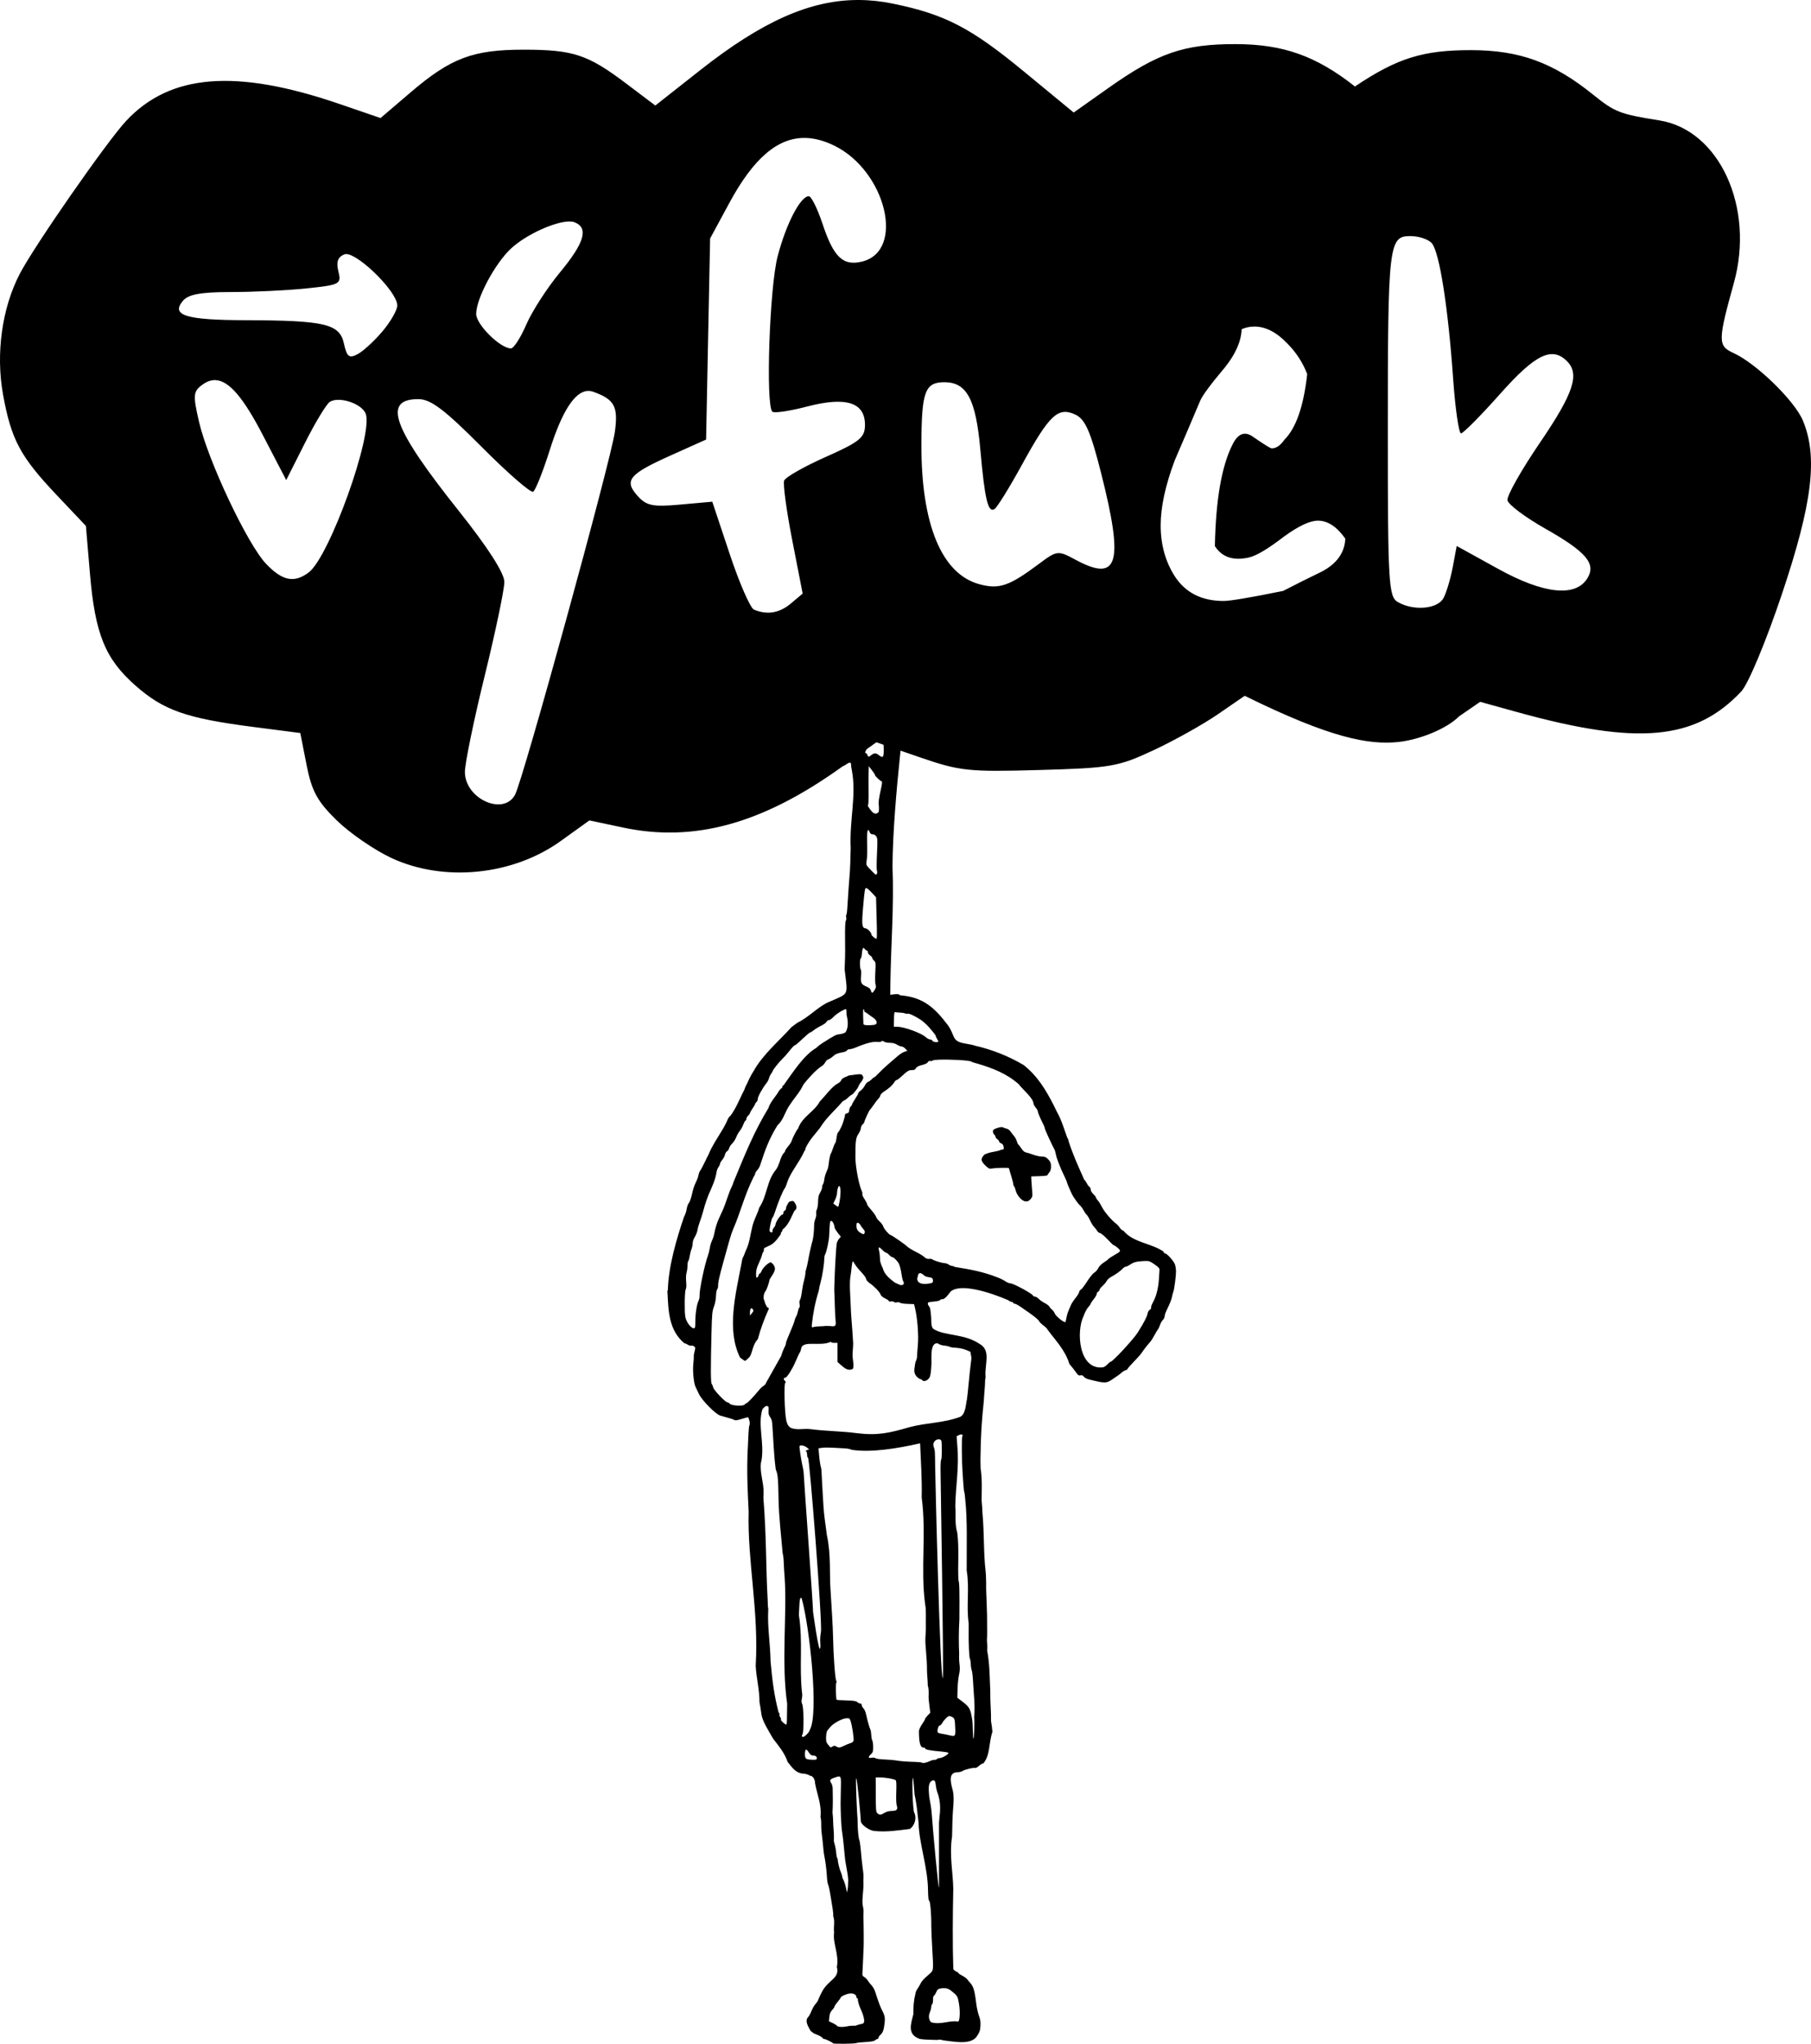 <?xml version="1.0" encoding="UTF-8" standalone="no"?>
<!-- Created with Inkscape (http://www.inkscape.org/) -->

<svg
   xmlns:dc="http://purl.org/dc/elements/1.1/"
   xmlns:cc="http://creativecommons.org/ns#"
   xmlns:rdf="http://www.w3.org/1999/02/22-rdf-syntax-ns#"
   xmlns:svg="http://www.w3.org/2000/svg"
   xmlns="http://www.w3.org/2000/svg"
   xmlns:sodipodi="http://sodipodi.sourceforge.net/DTD/sodipodi-0.dtd"
   xmlns:inkscape="http://www.inkscape.org/namespaces/inkscape"
   width="90.703mm"
   height="102.338mm"
   viewBox="0 0 321.39 362.616"
   id="svg2"
   version="1.1"
   inkscape:version="0.91 r13725"
   sodipodi:docname="vyfuck.svg"
   inkscape:export-filename="/home/husky/Documents/Sonicka_Dokumenty/Vyfuk/Ilu/vyfuck.png"
   inkscape:export-xdpi="90"
   inkscape:export-ydpi="90">
  <defs
     id="defs4" />
  <sodipodi:namedview
     id="base"
     pagecolor="#ffffff"
     bordercolor="#666666"
     borderopacity="1.0"
     inkscape:pageopacity="0.0"
     inkscape:pageshadow="2"
     inkscape:zoom="1.979899"
     inkscape:cx="245.31853"
     inkscape:cy="155.29114"
     inkscape:document-units="pc"
     inkscape:current-layer="g4146"
     showgrid="false"
     inkscape:window-width="1920"
     inkscape:window-height="1145"
     inkscape:window-x="0"
     inkscape:window-y="0"
     inkscape:window-maximized="1"
     fit-margin-top="0"
     fit-margin-left="0"
     fit-margin-right="0"
     fit-margin-bottom="0" />
  <g
     inkscape:label="Layer 1"
     inkscape:groupmode="layer"
     id="layer1"
     transform="translate(-33.352,-116.189)">
    <g
       id="g4140">
      <g
         id="g4146">
        <path
           style="fill:#000000"
           d="M 152.471 0 C 143.812 -0.055 135.22 3.814 124.27 12.441 L 116.295 18.723 L 111.15 14.84 C 104.292 9.663 101.727 8.816 92.906 8.816 C 83.912 8.816 80 10.294 72.857 16.396 L 67.533 20.945 L 60.268 18.455 C 41.872 12.147 30.176 13.08 22.361 21.477 C 18.933 25.161 6.103 43.606 3.516 48.57 C 0.349 54.645 -0.776 62.752 0.539 70.006 C 1.986 77.984 3.592 80.998 10.016 87.787 L 15.246 93.316 L 15.961 101.76 C 16.869 112.5 18.663 116.905 24.061 121.656 C 29.022 126.024 33.064 127.444 44.873 128.969 L 53.291 130.055 L 54.408 135.738 C 55.318 140.361 56.318 142.196 59.766 145.562 C 62.097 147.839 66.479 150.847 69.504 152.248 C 78.805 156.556 91.004 155.327 99.498 149.225 L 104.596 145.562 L 110.576 146.83 C 123.119 149.492 135.175 146.195 149.064 136.307 C 149.161 136.254 149.201 136.219 149.244 136.182 L 149.547 135.965 C 149.667 135.93 149.928 135.792 150.205 135.604 C 150.836 135.175 151.052 135.207 151.037 135.727 C 151.032 135.916 151.097 136.352 151.182 136.695 C 152.01 141.201 150.731 145.409 150.967 150.523 C 150.925 152.371 150.864 154.164 150.832 154.508 C 150.74 155.489 150.398 160.36 150.361 161.227 C 150.343 161.656 150.273 162.131 150.205 162.281 C 150.137 162.432 150.124 162.666 150.176 162.801 C 150.228 162.936 150.194 163.187 150.102 163.359 C 149.995 163.558 149.947 164.716 149.971 166.514 C 149.99 168.075 149.99 169.562 149.969 169.82 C 149.948 170.078 149.914 171.062 149.893 172.008 C 150.469 176.839 150.754 176.159 147.027 177.807 C 145.258 178.561 143.521 180.494 141.514 181.459 L 140.457 182.24 C 138.336 184.635 135.412 187.016 133.693 190.109 C 133.313 190.693 132.931 191.446 132.613 192.188 C 132.355 192.644 132.145 193.117 132.145 193.236 C 131.379 194.685 130.646 196.661 129.586 198.023 C 129.467 198.023 129.215 198.404 129.027 198.867 C 128.839 199.331 128.374 200.192 127.994 200.781 C 127.201 202.111 126.334 203.358 125.717 204.898 C 125.638 205.027 125.322 205.66 125.014 206.305 C 124.706 206.949 124.364 207.582 124.256 207.711 C 124.148 207.84 124.015 208.191 123.961 208.492 C 123.907 208.793 123.694 209.371 123.488 209.777 C 123.282 210.183 123.031 210.886 122.93 211.34 C 122.642 212.629 122.437 213.237 122.197 213.512 C 122.075 213.651 121.922 214.118 121.854 214.549 C 121.785 214.979 121.572 215.597 121.379 215.924 C 120.088 219.763 118.632 224.59 118.52 228.902 C 118.437 228.953 118.41 229.154 118.459 229.348 C 118.612 232.635 118.709 236.075 121.467 238.336 C 121.589 238.336 121.861 238.45 122.072 238.588 C 122.283 238.726 122.555 238.8 122.676 238.754 C 122.797 238.707 123.02 238.76 123.172 238.871 C 123.415 239.049 123.426 239.156 123.266 239.76 C 123.166 240.137 123.101 240.551 123.121 240.68 C 123.141 240.809 123.103 241.406 123.039 242.008 C 122.904 243.272 123.116 245.408 123.441 246.078 C 123.565 246.331 123.83 246.891 124.031 247.32 C 124.571 248.473 127.022 250.949 127.842 251.17 C 129.52 251.622 130.208 251.836 130.375 251.963 C 130.487 252.048 130.935 251.978 131.533 251.781 C 132.07 251.605 132.634 251.461 132.787 251.461 C 133.006 252.023 133.176 252.497 132.93 253.098 C 132.784 254.368 132.775 256.026 132.676 257.555 C 132.527 261.284 132.657 263.949 132.861 268.258 C 132.623 276.946 134.691 285.935 134.111 295.523 C 134.199 297.599 134.793 299.771 134.783 302.008 C 134.875 302.438 135.033 303.422 135.135 304.195 C 135.288 305.339 136.351 307.005 137.168 308.436 C 138.173 309.783 139.195 310.904 139.789 312.627 C 140.454 313.383 141.018 314.47 142.373 314.674 C 142.791 314.705 143.264 314.734 143.746 315.055 C 144.231 315.055 144.645 315.673 144.645 316.395 C 144.995 318.371 145.836 320.113 145.611 322.395 C 145.69 322.607 145.747 323.17 145.738 323.645 C 145.729 324.119 145.756 324.754 145.797 325.055 C 145.901 325.818 146.068 327.357 146.127 328.102 C 146.154 328.445 146.213 328.902 146.258 329.117 C 146.48 330.183 146.69 331.818 146.742 332.883 C 146.774 333.536 146.872 334.204 146.959 334.367 C 147.103 334.637 147.282 335.596 147.77 338.693 C 147.862 339.277 147.898 339.817 147.852 339.893 C 148.223 341.019 147.9 341.661 148.02 342.889 C 147.759 344.813 148.947 346.805 148.514 348.98 C 149.065 351.054 147.018 351.187 145.846 353.438 C 145.543 354.026 145.256 354.648 145.207 354.82 C 145.158 354.992 144.942 355.323 144.727 355.555 C 144.511 355.787 144.192 356.339 144.018 356.781 C 143.843 357.223 143.598 357.688 143.471 357.814 C 143.054 358.231 143.038 358.742 143.42 359.527 C 144.031 360.782 143.918 360.271 144.369 360.746 C 144.939 360.991 145.486 361.149 145.953 361.541 C 146.002 361.669 146.146 361.773 146.275 361.773 C 146.524 361.773 147.729 362.36 147.836 362.533 C 147.919 362.668 151.747 362.628 151.971 362.49 C 152.066 362.432 152.79 362.35 153.582 362.309 C 154.541 362.259 155.108 362.157 155.277 362.004 C 155.417 361.878 155.612 361.773 155.713 361.773 C 155.814 361.773 155.896 361.68 155.896 361.564 C 155.896 361.449 156.045 361.22 156.227 361.057 C 156.672 360.655 156.849 360.167 156.984 358.961 C 157.099 357.938 157.02 357.588 156.416 356.426 C 156.194 355.997 155.778 354.851 155.332 353.436 C 155.2 353.017 154.913 352.495 154.695 352.277 C 154.478 352.06 154.174 351.674 154.02 351.42 C 153.865 351.166 153.572 350.874 153.371 350.771 C 153.149 350.658 153.02 350.463 153.041 350.279 C 153.06 350.112 153.112 349.062 153.156 347.945 C 153.2 346.828 153.248 345.738 153.262 345.523 C 153.3 344.934 153.278 341.464 153.23 340.367 C 153.217 340.066 153.224 339.574 153.246 339.273 C 153.268 338.973 153.2 338.421 153.096 338.047 C 152.945 336.885 153.253 335.54 153.232 334.273 C 153.213 333.973 153.21 333.604 153.223 333.453 C 153.271 332.884 153.242 332.444 153.088 331.383 C 153.001 330.781 152.857 329.412 152.768 328.342 C 152.678 327.263 152.529 326.348 152.434 326.289 C 152.244 325.217 152.196 323.999 152.188 322.816 C 152.085 321.934 151.811 315.494 151.943 315.494 C 152.132 315.494 152.77 322.604 152.77 323.129 C 152.77 323.698 154.189 324.747 155.105 324.855 C 157.343 325.096 159.391 324.751 161.465 324.502 C 162.362 323.893 162.722 322.518 162.23 321.576 C 161.989 321.114 161.787 315.436 162.021 315.436 C 162.089 315.436 162.301 318.19 162.301 318.395 C 162.682 320.058 162.792 321.56 163.01 323.346 C 163.1 327.127 164.647 331.206 164.693 335.406 C 164.713 336.641 164.781 337.242 164.898 337.242 C 165.082 337.242 165.293 339.72 165.271 341.617 C 165.265 342.176 165.336 343.934 165.43 345.523 C 165.678 349.741 165.699 349.56 164.918 350.252 C 163.755 351.282 163.613 351.438 163.307 352.041 C 163.141 352.366 162.881 352.801 162.73 353.006 C 162.58 353.211 162.456 353.562 162.453 353.787 C 162.127 355.043 162.097 356.016 162.088 357.385 C 161.664 359.095 160.923 360.983 163.262 361.77 C 164.258 361.913 165.262 361.904 166.332 361.939 C 166.656 361.847 167.008 361.871 167.428 362.016 C 169.041 362.165 172.097 362.902 173.273 361.412 C 173.835 360.586 173.941 360.305 173.994 359.477 C 174.04 358.76 173.972 358.291 173.738 357.68 C 173.564 357.225 173.347 356.254 173.256 355.523 C 172.943 353.009 172.751 352.4 172.033 351.648 C 171.927 351.537 171.75 351.319 171.641 351.164 C 171.531 351.009 171.143 350.729 170.777 350.543 C 170.412 350.357 170.113 350.153 170.113 350.09 C 170.113 350.027 169.902 349.882 169.645 349.768 C 169.333 349.63 169.177 349.446 169.176 349.221 C 169.035 344.858 169.073 339.883 169.172 335.133 C 169.138 332.38 168.442 329.025 168.959 325.865 C 168.982 324.087 169.048 322.105 169.105 321.461 C 169.3 319.27 169.276 318.272 169.012 317.398 C 168.869 316.926 168.739 316.202 168.723 315.789 C 168.687 314.886 169.093 314.444 169.963 314.436 C 170.266 314.433 170.653 314.333 170.822 314.215 C 171.181 313.964 172.793 313.578 173.08 313.674 C 173.188 313.71 173.487 313.542 173.744 313.303 C 174.001 313.063 174.346 312.867 174.512 312.867 C 175.733 311.453 175.457 309.249 176.117 307.271 C 176.083 306.697 175.973 305.866 175.875 305.424 C 175.906 303.679 175.703 301.914 175.742 300.033 C 175.627 297.744 175.654 295.258 175.188 292.867 C 175.254 292.082 175.139 291.166 175.148 291.016 C 175.192 290.288 175.197 289.188 175.166 286.445 C 175.161 286.016 175.12 284.82 175.074 283.789 C 175.028 282.758 174.997 281.773 175.004 281.602 C 175.029 280.954 174.974 279.24 174.914 278.789 C 174.53 275.613 174.68 271.851 174.346 268.375 C 174.361 268.225 174.297 267.223 174.201 266.148 C 174.22 264.362 174.321 262.407 174.023 260.51 C 173.992 259.652 174 258.789 174 258.789 C 174.052 254.526 174.211 252.26 174.592 248.572 C 174.639 247.468 174.81 246.12 174.826 244.867 C 174.902 244.529 174.932 244.201 174.893 244.137 C 174.757 241.926 175.904 239.563 173.807 238.42 C 171.161 236.616 167.539 237.008 165.713 235.824 C 165.072 235.408 165.371 234.084 165.199 233.26 C 165.156 232.463 165.049 231.961 164.889 231.783 C 164.566 231.426 164.581 231.068 164.92 231.023 C 165.07 231.004 165.562 230.947 166.014 230.896 C 166.465 230.846 166.834 230.742 166.834 230.664 C 166.834 230.586 166.999 230.523 167.199 230.523 C 167.563 230.523 167.983 230.139 168.715 229.137 C 170.505 227.636 175.698 229.294 178.908 230.68 C 179.127 230.852 179.416 230.992 179.553 230.992 C 179.69 230.992 179.803 231.063 179.803 231.148 C 179.803 231.234 179.917 231.305 180.059 231.305 C 180.2 231.305 180.675 231.554 181.113 231.859 C 181.552 232.164 182.158 232.584 182.459 232.791 C 183.566 233.555 184.34 234.201 184.418 234.43 C 184.462 234.559 184.813 234.9 185.197 235.189 C 185.582 235.479 185.896 235.8 185.896 235.902 C 187.333 237.85 189.01 239.496 189.781 242.008 C 190.179 242.46 190.703 243.121 190.945 243.475 C 191.305 244 191.452 244.102 191.748 244.027 C 192.005 243.963 192.176 244.029 192.334 244.254 C 192.456 244.429 192.869 244.649 193.25 244.744 C 196.046 245.443 196.325 245.447 197.303 244.797 C 198.414 244.057 198.639 243.895 199.021 243.559 C 199.236 243.369 199.57 243.168 199.764 243.109 C 199.957 243.051 200.115 242.941 200.115 242.865 C 200.115 242.789 200.618 242.213 201.232 241.586 C 201.847 240.959 202.462 240.263 202.6 240.041 C 202.88 239.588 203.626 238.627 204.1 238.111 C 204.271 237.924 204.614 237.39 204.863 236.922 C 205.112 236.454 205.402 235.965 205.508 235.836 C 205.613 235.707 205.783 235.347 205.883 235.035 C 205.983 234.723 206.202 234.342 206.371 234.189 C 206.54 234.037 206.678 233.754 206.678 233.561 C 206.678 233.367 206.843 232.867 207.045 232.451 C 207.656 231.192 207.88 230.627 207.994 230.055 C 208.054 229.754 208.168 229.332 208.246 229.117 C 208.415 228.653 208.714 226.3 208.703 225.523 C 208.699 225.223 208.629 224.73 208.547 224.43 C 208.382 223.828 207.131 222.398 206.77 222.398 C 206.644 222.398 206.52 222.251 206.492 222.07 C 204.379 220.581 201.129 220.484 199.426 218.414 C 199.173 218.328 198.854 218.064 198.719 217.828 C 198.584 217.592 198.258 217.24 197.994 217.047 C 197.325 216.557 196.123 215.172 195.701 214.404 C 195.141 213.384 195.026 213.199 194.75 212.895 C 194.607 212.737 194.49 212.54 194.49 212.455 C 194.49 212.371 194.279 212.099 194.021 211.852 C 193.764 211.605 193.553 211.243 193.553 211.049 C 193.553 210.854 193.457 210.639 193.34 210.57 C 193.223 210.502 193.016 210.229 192.881 209.965 C 192.746 209.701 192.532 209.4 192.406 209.295 C 191.388 207.002 190.411 204.893 189.641 202.48 C 189.638 202.306 189.532 202.028 189.406 201.861 C 188.814 200.277 188.413 198.755 187.549 197.236 C 187.334 196.767 187.061 196.207 186.943 195.992 C 185.579 193.357 184.16 190.966 181.666 188.965 C 178.951 187.366 176.038 186.211 173.006 185.527 C 172.92 185.459 172.111 185.281 171.209 185.133 C 168.821 184.734 169.559 183.745 168.186 181.852 C 165.833 178.76 163.878 177.011 160.043 176.617 C 159.834 176.617 159.623 176.55 159.572 176.469 C 159.522 176.387 159.146 176.36 158.736 176.408 L 157.99 176.498 L 158.012 174.564 C 158.103 167.547 158.674 161.055 158.389 153.648 C 158.429 147.769 159.069 140.318 159.795 133.369 C 159.796 133.291 159.803 133.231 159.818 133.184 L 163.197 134.35 C 170.334 136.813 171.822 136.973 184.438 136.619 C 197.127 136.264 198.436 136.038 204.691 133.119 C 208.369 131.403 213.519 128.525 216.135 126.725 L 220.893 123.453 C 236.051 130.923 242.857 132.2 248.15 131.648 C 251.886 131.259 256.738 129.319 258.924 127.107 L 262.678 124.523 L 269.234 126.34 C 290.699 132.286 300.871 131.348 309.023 122.67 C 310.258 121.356 313.429 113.756 316.246 105.357 C 321.654 89.234 322.639 81.044 319.943 74.605 C 318.471 71.088 311.671 64.474 307.639 62.637 C 304.836 61.36 304.84 60.517 307.709 50.18 C 311.422 36.801 305.133 23.075 294.51 21.369 C 287.405 20.228 286.6 19.916 282.705 16.779 C 275.619 11.073 269.675 8.907 261.061 8.896 C 252.593 8.886 247.985 10.282 240.457 15.346 C 233.574 9.916 227.699 7.837 219.273 7.826 C 210.103 7.815 205.507 9.395 196.771 15.564 L 190.541 19.965 L 181.795 12.758 C 172.286 4.921 167.754 2.564 158.506 0.654 C 156.471 0.234 154.469 0.013 152.471 0 z M 142.885 24.473 C 144.515 24.498 146.213 24.948 147.994 25.811 C 157.22 30.277 160.689 44.477 153.025 46.4 C 149.623 47.254 147.948 45.669 145.979 39.738 C 145.079 37.031 143.982 34.816 143.539 34.816 C 142.048 34.816 139.502 39.724 137.998 45.5 C 136.565 51.003 135.855 71.834 137.061 73.039 C 137.367 73.345 140.149 72.935 143.242 72.127 C 150.142 70.325 153.504 71.391 153.504 75.377 C 153.504 77.637 152.583 78.389 146.543 81.072 C 142.715 82.773 139.394 84.661 139.162 85.266 C 138.93 85.87 139.575 90.628 140.594 95.84 L 142.445 105.316 L 140.363 107.066 C 138.325 108.78 136.191 109.141 133.816 108.174 C 133.163 107.908 131.227 103.487 129.516 98.352 L 126.404 89.014 L 120.705 89.527 C 115.837 89.966 114.734 89.742 113.156 87.992 C 110.687 85.253 111.597 84.139 119.023 80.807 L 125.307 77.988 L 125.662 60.152 L 126.02 42.316 L 129.451 35.973 C 133.693 28.133 137.993 24.396 142.885 24.473 z M 101.02 39.297 C 101.386 39.294 101.699 39.338 101.947 39.434 C 104.507 40.416 103.739 43.068 99.371 48.334 C 97.099 51.074 94.416 55.229 93.408 57.566 C 92.4 59.904 91.169 61.816 90.674 61.816 C 88.778 61.816 84.504 57.581 84.504 55.703 C 84.504 53 87.814 46.777 90.67 44.113 C 93.35 41.613 98.455 39.32 101.02 39.297 z M 250.293 41.887 C 251.807 41.887 253.527 42.467 254.115 43.176 C 255.462 44.799 256.988 54.519 257.877 67.137 C 258.255 72.499 258.887 76.887 259.281 76.887 C 259.676 76.887 262.797 73.737 266.219 69.887 C 272.478 62.844 275.413 61.411 278.09 64.088 C 280.386 66.384 279.254 69.788 273.273 78.561 C 269.964 83.415 267.376 88.008 267.523 88.766 C 267.67 89.524 270.668 91.774 274.186 93.766 C 281.546 97.933 283.318 100.028 281.684 102.637 C 279.581 105.993 273.943 105.389 265.887 100.941 L 258.516 96.871 L 257.814 100.611 C 257.429 102.668 256.687 105.147 256.166 106.119 C 255.119 108.075 250.838 108.437 248.039 106.807 C 246.436 105.873 246.289 103.361 246.289 76.963 C 246.289 43.256 246.447 41.887 250.293 41.887 z M 61.545 45.084 C 63.916 45.296 70.504 51.821 70.504 54.201 C 70.504 55.005 69.331 57.057 67.896 58.762 C 66.462 60.466 64.472 62.298 63.475 62.832 C 61.959 63.643 61.556 63.331 61.029 60.932 C 60.267 57.46 57.674 56.85 43.504 56.811 C 32.985 56.781 30.313 55.957 32.441 53.393 C 33.412 52.224 35.618 51.816 40.98 51.816 C 44.957 51.816 51.008 51.523 54.428 51.166 C 60.35 50.547 60.618 50.404 60.051 48.145 C 59.63 46.468 59.947 45.583 61.131 45.129 C 61.248 45.084 61.387 45.07 61.545 45.084 z M 222.604 57.939 C 224.583 57.939 226.522 58.929 228.422 60.908 C 230.005 62.492 231.193 64.313 231.984 66.371 C 231.351 72.071 230.006 75.949 227.947 78.008 C 227.235 79.037 226.483 79.553 225.691 79.553 C 225.454 79.553 224.306 78.839 222.248 77.414 C 220.823 76.464 219.636 76.98 218.686 78.959 C 216.786 82.759 215.756 88.736 215.598 96.891 C 216.864 98.87 218.883 99.542 221.654 98.908 C 223 98.592 225.057 97.364 227.828 95.227 C 230.441 93.327 232.46 92.377 233.885 92.377 C 235.623 92.377 237.243 93.442 238.744 95.57 C 238.746 95.534 238.753 95.501 238.754 95.465 L 238.754 95.584 C 238.751 95.579 238.747 95.575 238.744 95.57 C 238.629 98.052 237.251 99.998 234.598 101.402 C 232.302 102.511 230.005 103.658 227.709 104.846 C 221.851 106.033 218.328 106.627 217.141 106.627 C 213.261 106.627 210.373 105.164 208.473 102.234 C 206.81 99.622 205.979 96.613 205.979 93.209 C 205.979 89.963 206.81 86.123 208.473 81.689 C 209.977 78.206 211.48 74.684 212.984 71.121 C 213.38 70.171 214.846 68.192 217.379 65.184 C 219.279 62.809 220.268 60.552 220.348 58.414 C 221.06 58.097 221.812 57.939 222.604 57.939 z M 38.281 67.445 C 40.677 67.572 43.212 70.604 46.613 77.141 L 50.795 85.18 L 54.127 78.57 C 55.959 74.936 57.943 71.662 58.537 71.295 C 60.19 70.273 64.207 71.602 64.896 73.398 C 66.285 77.016 58.466 98.795 54.783 101.566 C 52.227 103.49 50.124 103.072 47.244 100.066 C 43.934 96.611 36.919 81.768 35.316 74.826 C 34.225 70.098 34.283 69.451 35.904 68.266 C 36.699 67.685 37.483 67.403 38.281 67.445 z M 167.598 67.816 C 171.577 67.816 173.183 70.836 173.98 79.816 C 174.763 88.623 175.339 91.036 176.488 90.326 C 176.95 90.041 179.133 86.516 181.34 82.496 C 186.232 73.583 187.746 72.15 190.799 73.541 C 192.575 74.35 193.524 76.489 195.408 83.938 C 199.474 100.008 198.472 103.408 190.875 99.316 C 187.735 97.625 187.598 97.641 184.336 100.076 C 179.073 104.006 177.308 104.605 173.791 103.65 C 167.135 101.843 163.488 93.07 163.518 78.93 C 163.537 69.479 164.148 67.816 167.598 67.816 z M 104.273 69.359 C 104.602 69.339 104.932 69.388 105.262 69.506 C 109.049 70.855 109.735 72.115 109.121 76.598 C 108.426 81.672 92.847 138.308 91.406 141 C 89.357 144.83 82.504 141.718 82.504 136.957 C 82.504 135.447 84.079 127.797 86.004 119.957 C 87.929 112.117 89.504 104.599 89.504 103.25 C 89.504 101.685 86.572 97.116 81.402 90.627 C 69.656 75.882 67.825 70.816 74.244 70.816 C 76.431 70.816 78.896 72.675 85.453 79.266 C 90.076 83.913 94.2 87.504 94.617 87.246 C 95.034 86.988 96.359 83.662 97.561 79.855 C 99.714 73.031 101.973 69.504 104.273 69.359 z M 155.523 131.701 L 156.789 132.139 C 156.822 132.347 156.832 132.63 156.832 133.041 C 156.832 134.411 156.692 134.554 155.938 133.961 C 155.442 133.571 155.143 133.571 154.645 133.961 C 154.151 134.347 154.064 134.347 153.941 133.961 C 153.887 133.789 153.777 133.648 153.697 133.648 C 153.432 133.648 153.547 133.211 153.881 132.873 L 155.523 131.701 z M 154.176 135.949 L 154.721 136.635 C 155.021 137.012 155.267 137.401 155.268 137.5 C 155.269 137.693 156.293 138.648 156.498 138.648 C 156.566 138.648 156.528 139.088 156.412 139.625 C 155.951 141.759 155.87 142.335 155.953 142.848 C 156 143.141 155.997 143.688 155.945 144.062 C 155.335 144.706 154.773 144.266 154.002 142.967 C 154.118 142.827 154.168 142.009 154.148 140.584 C 154.132 139.39 154.13 137.86 154.146 137.182 L 154.176 135.949 z M 154.121 147.275 C 154.18 147.302 154.247 147.41 154.322 147.607 C 154.435 147.905 154.592 148.023 154.871 148.023 C 155.113 148.023 155.358 148.169 155.514 148.406 C 155.732 148.74 155.748 149.127 155.635 151.463 C 155.563 152.934 155.555 154.273 155.617 154.439 C 155.679 154.606 155.688 154.848 155.639 154.977 C 155.505 155.324 155.424 155.278 154.512 154.332 C 153.706 153.496 153.681 153.442 153.783 152.814 C 153.911 152.026 153.934 151.093 153.877 149.062 C 153.843 147.849 153.943 147.194 154.121 147.275 z M 153.748 157.555 C 153.854 157.555 154.284 157.924 154.703 158.375 L 155.467 159.195 L 155.518 161.07 C 155.545 162.102 155.588 163.744 155.613 164.719 C 155.639 165.694 155.617 166.519 155.562 166.553 C 155.425 166.638 154.645 166.006 154.645 165.811 C 154.645 165.446 153.99 164.759 153.598 164.713 C 152.965 164.638 152.901 164.083 153.168 160.992 C 153.44 157.84 153.487 157.555 153.748 157.555 z M 153.275 168.201 C 153.33 168.219 153.392 168.278 153.463 168.375 C 153.573 168.525 153.744 168.648 153.842 168.648 C 153.94 168.648 154.02 168.787 154.02 168.957 C 154.02 169.127 154.195 169.381 154.41 169.521 C 154.625 169.662 154.801 169.865 154.801 169.971 C 154.801 170.076 154.944 170.29 155.117 170.447 C 155.411 170.713 155.426 170.86 155.336 172.543 C 155.281 173.568 155.303 174.517 155.387 174.734 C 155.5 175.027 155.463 175.239 155.23 175.633 C 154.864 176.254 154.684 176.284 154.549 175.744 C 154.478 175.463 154.252 175.255 153.803 175.062 C 152.824 174.643 152.716 174.439 152.807 173.174 C 152.85 172.571 152.825 172.042 152.75 171.996 C 152.572 171.886 152.572 170.055 152.75 170.055 C 152.825 170.055 152.92 169.668 152.959 169.195 C 153.02 168.457 153.112 168.146 153.275 168.201 z M 153.262 179.055 C 153.335 179.1 153.395 179.238 153.395 179.361 C 153.395 179.485 153.45 179.586 153.518 179.586 C 153.585 179.586 153.813 179.724 154.025 179.893 C 154.237 180.061 154.656 180.361 154.957 180.561 C 155.69 181.047 155.796 181.706 155.162 181.832 C 154.921 181.88 154.389 181.911 153.98 181.9 C 153.343 181.883 153.236 181.833 153.223 181.553 C 153.138 179.769 153.15 178.986 153.262 179.055 z M 150.064 179.061 C 150.119 179.054 150.156 179.061 150.172 179.086 C 150.212 179.151 150.242 179.588 150.24 180.059 C 150.531 181.235 150.576 182.362 150.035 183.18 C 149.698 183.352 149.208 183.498 148.947 183.504 C 148.686 183.51 148.262 183.65 148.004 183.814 C 147.746 183.979 147.43 184.161 147.301 184.219 C 146.425 184.8 145.536 185.237 144.848 185.934 C 142.648 187.215 140.811 190.131 139.176 192.385 C 139.176 192.479 139.105 192.555 139.02 192.555 C 138.934 192.555 138.863 192.663 138.863 192.795 C 138.863 192.927 138.762 193.073 138.637 193.121 C 138.512 193.169 138.192 193.592 137.928 194.061 C 137.393 194.843 136.683 195.608 136.363 196.611 C 133.82 200.773 132.161 204.914 130.17 209.742 C 130.127 209.957 129.958 210.382 129.797 210.688 C 129.635 210.993 129.281 211.907 129.01 212.719 C 128.739 213.531 128.428 214.371 128.318 214.586 C 128.209 214.801 128.033 215.187 127.926 215.445 C 127.819 215.703 127.644 216.09 127.537 216.305 C 127.273 216.833 126.882 218.121 126.754 218.881 C 126.696 219.223 126.518 219.774 126.357 220.105 C 126.197 220.437 126.019 221.035 125.961 221.436 C 125.903 221.836 125.763 222.41 125.652 222.711 C 125.038 224.385 124.102 228.852 124.152 229.867 C 124.166 230.15 124.081 230.572 123.963 230.805 C 123.655 231.411 123.395 233.09 123.395 234.482 C 123.395 235.523 123.359 235.678 123.121 235.67 C 122.602 235.652 121.787 234.553 121.621 233.648 C 121.446 232.691 121.495 229.144 121.688 228.783 C 121.804 228.566 121.833 228.079 121.77 227.414 C 121.713 226.828 121.741 226.146 121.834 225.836 C 121.924 225.535 122.002 224.955 122.008 224.547 C 122.013 224.139 122.078 223.768 122.15 223.723 C 122.223 223.678 122.33 223.309 122.389 222.902 C 122.447 222.496 122.593 221.927 122.711 221.637 C 122.829 221.347 122.926 220.872 122.926 220.58 C 122.926 220.284 123.093 219.79 123.303 219.465 C 123.51 219.144 123.727 218.583 123.785 218.217 C 123.843 217.851 124.034 217.183 124.207 216.732 C 124.38 216.282 124.622 215.527 124.746 215.055 C 125.153 213.498 125.617 212.181 126.15 211.055 C 126.498 210.243 126.912 209.309 127.094 208.324 C 127.147 207.858 127.322 207.308 127.48 207.104 C 127.639 206.899 127.77 206.628 127.77 206.502 C 127.77 206.376 127.949 206.058 128.168 205.797 C 128.387 205.536 128.608 205.12 128.658 204.871 C 128.708 204.622 128.873 204.352 129.023 204.271 C 129.174 204.191 129.342 203.942 129.398 203.717 C 129.455 203.491 129.699 203.119 129.939 202.891 C 130.18 202.663 130.499 202.164 130.646 201.783 C 130.794 201.402 131.08 200.897 131.281 200.658 C 131.482 200.42 131.767 199.904 131.916 199.514 C 132.065 199.124 132.248 198.805 132.322 198.805 C 132.396 198.805 132.457 198.674 132.457 198.516 C 132.457 198.357 132.598 198.101 132.77 197.945 C 132.941 197.79 133.082 197.595 133.082 197.514 C 133.082 197.432 133.293 197.054 133.551 196.672 C 133.809 196.29 134.02 195.919 134.02 195.848 C 134.02 195.777 134.125 195.63 134.254 195.523 C 134.383 195.416 134.488 195.154 134.488 194.941 C 134.488 194.555 135.333 193.027 136.008 192.191 C 136.204 191.948 136.409 191.562 136.465 191.332 C 136.52 191.102 136.696 190.728 136.855 190.5 C 137.015 190.272 137.145 190.043 137.145 189.992 C 137.145 189.826 138.265 188.425 138.844 187.867 C 139.156 187.566 139.621 187.053 139.879 186.725 C 140.583 185.829 141.01 185.379 141.086 185.455 C 141.123 185.493 141.708 184.996 142.385 184.352 C 143.061 183.707 143.687 183.18 143.777 183.18 C 143.867 183.179 144.152 183.004 144.41 182.791 C 144.668 182.578 145.246 182.225 145.695 182.008 C 146.144 181.79 146.587 181.473 146.678 181.303 C 146.769 181.132 146.964 180.992 147.111 180.992 C 147.259 180.992 147.629 180.728 147.936 180.406 C 148.451 179.864 149.682 179.108 150.064 179.061 z M 158.885 179.578 C 159.002 179.617 159.379 179.654 159.723 179.662 C 160.066 179.67 160.468 179.734 160.615 179.803 C 160.763 179.872 160.974 179.897 161.084 179.857 C 161.194 179.818 161.549 179.918 161.871 180.08 C 163.646 180.95 164.348 181.511 166 183.635 C 166.054 183.858 166.192 184.178 166.309 184.348 C 166.425 184.517 166.52 184.711 166.52 184.777 C 166.52 185.006 165.574 184.903 165.482 184.664 C 165.433 184.535 165.245 184.43 165.064 184.43 C 164.884 184.43 164.524 184.233 164.262 183.992 C 163.515 183.305 160.529 182.207 159.332 182.18 L 158.629 182.164 L 158.65 180.836 C 158.667 179.79 158.717 179.523 158.885 179.578 z M 156.592 184.682 C 156.665 184.69 156.758 184.732 156.879 184.811 C 157.068 184.932 157.539 185.028 157.926 185.021 C 158.387 185.014 158.817 185.124 159.176 185.344 C 159.477 185.528 159.856 185.679 160.018 185.68 C 160.18 185.68 160.473 185.852 160.668 186.062 L 161.021 186.445 L 160.496 186.619 C 160.207 186.715 159.703 187.028 159.377 187.316 C 159.051 187.604 158.293 188.258 157.691 188.768 C 157.09 189.277 156.297 190.022 155.93 190.422 C 155.563 190.822 155.206 191.148 155.135 191.148 C 155.064 191.148 154.873 191.297 154.709 191.479 C 154.545 191.66 154.258 191.868 154.07 191.939 C 153.883 192.011 153.617 192.308 153.479 192.6 C 153.34 192.891 153.018 193.284 152.764 193.473 C 152.509 193.661 152.301 193.892 152.301 193.988 C 152.301 194.084 152.055 194.533 151.754 194.986 C 151.453 195.439 151.207 195.879 151.207 195.961 C 151.207 196.043 151.106 196.194 150.982 196.297 C 150.858 196.4 150.735 196.708 150.709 196.98 C 150.672 197.358 150.576 197.489 150.309 197.527 C 150.115 197.555 149.957 197.682 149.957 197.811 C 149.957 198.119 149.505 199.601 149.32 199.898 C 149.24 200.027 149.11 200.284 149.029 200.469 C 148.949 200.654 148.814 200.85 148.729 200.902 C 148.643 200.955 148.524 201.383 148.465 201.855 C 148.406 202.328 148.302 202.75 148.232 202.793 C 148.163 202.836 147.987 203.239 147.84 203.689 C 147.693 204.14 147.521 204.578 147.457 204.664 C 147.323 204.844 147.156 205.637 147.064 206.537 C 147.029 206.88 146.936 207.302 146.857 207.475 C 146.491 208.279 146.351 208.726 146.275 209.326 C 146.231 209.683 146.127 210.041 146.045 210.123 C 145.963 210.205 145.895 210.445 145.895 210.654 C 145.895 210.863 145.738 211.289 145.545 211.6 C 145.281 212.026 145.191 212.414 145.182 213.18 C 145.175 213.738 145.081 214.361 144.971 214.564 C 144.861 214.767 144.806 215.113 144.848 215.33 C 144.889 215.548 144.823 215.964 144.701 216.256 C 144.579 216.547 144.48 217.011 144.48 217.287 C 144.482 218.277 144.344 219.673 144.197 220.133 C 144.006 220.733 143.614 222.501 143.383 223.805 C 143.284 224.363 143.141 224.982 143.064 225.18 C 142.988 225.377 142.925 225.729 142.924 225.961 C 142.923 226.193 142.813 226.77 142.68 227.242 C 142.547 227.715 142.375 228.618 142.297 229.25 C 142.219 229.882 142.075 230.496 141.977 230.615 C 141.869 230.745 141.838 231.047 141.898 231.369 C 141.954 231.664 141.934 231.945 141.855 231.994 C 141.777 232.043 141.663 232.347 141.604 232.67 C 141.544 232.993 141.406 233.399 141.295 233.572 C 141.184 233.745 141.044 234.11 140.984 234.381 C 140.925 234.652 140.563 235.583 140.182 236.449 C 139.8 237.316 139.488 238.13 139.488 238.26 C 139.488 238.39 139.429 238.618 139.355 238.768 C 138.987 239.518 138.725 240.175 138.643 240.553 C 137.739 242.151 136.94 243.58 135.992 245.268 C 135.934 245.5 135.73 245.766 135.539 245.857 C 135.348 245.949 134.945 246.327 134.645 246.699 C 133.796 247.748 132.636 248.961 132.48 248.961 C 132.403 248.961 132.252 249.066 132.145 249.195 C 131.856 249.543 129.801 249.417 129.48 249.031 C 129.377 248.907 129.198 248.805 129.08 248.805 C 128.737 248.805 126.694 246.671 126.58 246.193 C 126.523 245.954 126.398 245.66 126.303 245.539 C 126.117 245.304 126.107 242.803 126.268 236.355 C 126.348 233.143 126.397 232.632 126.701 231.824 C 126.904 231.286 127.052 230.521 127.062 229.953 C 127.072 229.425 127.168 228.889 127.273 228.762 C 127.379 228.634 127.455 228.327 127.441 228.08 C 127.428 227.834 127.504 227.281 127.609 226.852 C 127.715 226.422 127.861 225.824 127.934 225.523 C 128.006 225.223 128.215 224.449 128.4 223.805 C 128.585 223.16 128.83 222.281 128.945 221.852 C 129.416 220.097 129.842 218.7 130.041 218.258 C 131.468 214.978 132.044 212.261 133.707 208.883 C 133.878 208.625 134.019 208.324 134.02 208.213 C 134.02 208.102 134.197 207.82 134.414 207.588 C 134.631 207.355 134.879 206.883 134.965 206.539 C 135.804 203.979 136.44 202.152 137.965 199.674 C 138.495 199.171 138.847 198.634 139.256 197.711 C 139.766 196.558 140.144 195.967 141.535 194.143 C 141.844 193.737 142.214 193.158 142.357 192.855 C 142.603 192.337 142.767 192.13 143.957 190.82 C 144.612 190.099 145.462 189.349 145.869 189.131 C 146.054 189.032 146.309 188.747 146.438 188.498 C 146.566 188.249 146.831 187.998 147.025 187.939 C 147.22 187.881 147.59 187.638 147.848 187.4 C 148.288 186.995 148.563 186.886 149.723 186.664 C 149.98 186.615 150.248 186.479 150.316 186.361 C 150.385 186.244 150.607 186.148 150.811 186.148 C 151.014 186.148 151.513 186.006 151.918 185.832 C 153.544 185.135 154.911 184.775 155.623 184.855 C 156.049 184.903 156.365 184.867 156.43 184.762 C 156.467 184.701 156.519 184.674 156.592 184.682 z M 166.705 188.012 C 168.594 187.949 172.096 188.117 172.41 188.367 C 172.513 188.449 173.024 188.616 173.547 188.738 C 176.209 189.544 178.616 190.452 180.807 192.379 C 180.887 192.518 181.238 192.919 181.588 193.268 C 182.765 194.442 183.395 195.301 183.395 195.73 C 183.395 195.892 183.57 196.235 183.785 196.49 C 184 196.746 184.176 197.058 184.176 197.186 C 184.176 197.401 184.705 198.643 185.209 199.609 C 185.328 199.837 185.426 200.119 185.426 200.234 C 185.426 200.404 186.591 202.943 187.145 203.98 C 187.219 204.12 187.328 204.507 187.389 204.84 C 187.516 205.541 188.162 207.206 188.852 208.611 C 189.116 209.15 189.332 209.656 189.332 209.734 C 189.332 209.882 190.198 211.873 190.395 212.18 C 190.965 213.068 191.378 213.62 191.672 213.883 C 191.864 214.055 192.15 214.445 192.307 214.752 C 192.463 215.058 192.699 215.4 192.832 215.51 C 192.965 215.62 193.245 216.084 193.453 216.539 C 193.662 216.994 193.997 217.53 194.199 217.73 C 194.401 217.931 194.638 218.239 194.727 218.412 C 194.815 218.586 195.034 218.747 195.215 218.773 C 195.395 218.8 195.987 219.292 196.529 219.867 C 197.071 220.443 197.555 220.916 197.604 220.918 C 197.807 220.927 198.576 221.527 198.713 221.783 C 198.839 222.018 198.709 222.147 197.871 222.615 C 197.326 222.92 196.799 223.267 196.699 223.387 C 196.6 223.507 196.211 223.798 195.836 224.035 C 195.456 224.275 195.041 224.705 194.898 225.004 C 194.758 225.299 194.445 225.652 194.203 225.791 C 193.962 225.93 193.39 226.632 192.934 227.352 C 192.477 228.071 191.971 228.731 191.811 228.816 C 191.65 228.902 191.52 229.08 191.52 229.213 C 191.52 229.346 191.291 229.749 191.012 230.107 C 190.43 230.853 190.149 231.282 190.023 231.617 C 189.975 231.746 189.805 232.141 189.646 232.494 C 189.488 232.847 189.31 233.462 189.25 233.861 C 189.19 234.26 189.091 234.586 189.029 234.586 C 188.678 234.586 187.389 233.525 187.205 233.084 C 187.088 232.804 186.863 232.482 186.703 232.369 C 186.544 232.256 186.337 232.02 186.244 231.846 C 186.152 231.671 185.769 231.375 185.393 231.188 C 185.016 231 184.542 230.669 184.338 230.451 C 184.133 230.234 183.84 230.055 183.688 230.055 C 183.535 230.055 183.35 229.948 183.277 229.818 C 183.075 229.457 179.837 227.711 179.369 227.711 C 179.143 227.711 178.704 227.534 178.393 227.318 C 178.081 227.102 177.429 226.785 176.945 226.615 C 174.581 225.675 172.143 225.201 169.504 224.799 C 169.281 224.682 168.992 224.586 168.863 224.582 C 168.734 224.579 168.493 224.474 168.326 224.348 C 168.159 224.221 167.856 224.117 167.652 224.117 C 167.227 224.117 165.75 223.67 165.477 223.459 C 165.376 223.381 165.2 223.33 165.086 223.346 C 164.607 223.411 164.314 223.317 163.996 223 C 163.811 222.815 163.123 222.397 162.467 222.072 C 161.811 221.747 161.136 221.326 160.967 221.137 C 160.697 220.834 158.204 219.117 158.035 219.117 C 157.818 219.117 156.866 218.022 156.777 217.67 C 156.719 217.437 156.428 217.024 156.131 216.754 C 155.834 216.483 155.543 216.113 155.486 215.932 C 155.43 215.75 155.179 215.355 154.928 215.055 C 154.677 214.754 154.335 214.343 154.168 214.143 C 154.001 213.942 153.864 213.696 153.863 213.596 C 153.863 213.496 153.655 213.102 153.402 212.721 C 153.15 212.34 152.983 211.965 153.031 211.887 C 153.08 211.808 153.05 211.591 152.965 211.406 C 152.426 210.238 151.812 207.034 151.807 205.367 C 151.799 202.474 151.872 201.886 152.33 201.207 C 152.572 200.849 152.77 200.384 152.77 200.174 C 152.77 199.963 152.91 199.663 153.082 199.508 C 153.254 199.352 153.395 199.158 153.395 199.074 C 153.395 198.826 154.231 197.021 154.424 196.852 C 154.522 196.766 154.827 196.361 155.102 195.951 C 155.376 195.542 155.729 195.085 155.887 194.936 C 156.044 194.787 156.199 194.526 156.23 194.357 C 156.262 194.189 156.534 193.895 156.834 193.705 C 157.718 193.145 158.378 192.555 158.664 192.07 C 158.811 191.821 159.023 191.617 159.135 191.617 C 159.247 191.617 159.742 191.231 160.234 190.76 C 160.832 190.187 161.272 189.894 161.559 189.877 C 161.795 189.863 162.076 189.845 162.184 189.836 C 162.291 189.827 162.462 189.675 162.564 189.496 C 162.686 189.284 163.054 189.099 163.629 188.961 C 164.178 188.829 164.566 188.639 164.666 188.453 C 164.763 188.273 164.919 188.192 165.066 188.248 C 165.2 188.299 165.409 188.258 165.531 188.156 C 165.625 188.079 166.076 188.033 166.705 188.012 z M 152.682 190.6 C 152.345 190.565 151.757 190.675 150.629 190.82 C 150.475 190.904 150.122 191.061 149.848 191.172 C 149.573 191.282 149.311 191.517 149.266 191.691 C 149.22 191.866 148.91 192.138 148.576 192.297 C 148.232 192.46 147.571 193.054 147.049 193.67 C 146.543 194.267 145.83 195.074 145.465 195.461 C 144.566 197.2 142.332 198.151 141.629 200.236 C 141.367 200.498 140.684 201.808 140.502 202.398 C 140.436 202.613 140.146 203.065 139.857 203.402 C 139.569 203.74 139.332 204.099 139.332 204.199 C 139.332 204.299 139.2 204.501 139.037 204.648 C 138.874 204.796 138.583 205.423 138.389 206.041 C 138.195 206.659 137.878 207.34 137.686 207.555 C 136.064 209.475 136.147 212.218 134.723 214.293 C 134.661 214.583 134.404 215.273 134.15 215.826 C 133.897 216.379 133.619 217.153 133.531 217.545 C 133.132 219.102 133.05 220.525 132.305 222 C 132.132 222.502 131.928 222.989 131.85 223.084 C 131.772 223.179 131.623 223.82 131.52 224.508 C 130.565 229.576 128.903 235.973 131.336 240.865 C 131.738 241.182 132.132 241.445 132.211 241.451 C 132.29 241.457 132.651 241.152 133.014 240.773 C 133.601 239.907 133.499 238.658 134.488 237.6 C 134.967 235.781 135.609 234.079 136.377 232.357 C 136.495 232.137 136.447 232.05 136.129 231.93 C 136.048 231.712 135.713 231.27 135.68 230.799 C 135.404 230.523 135.492 229.504 135.826 229.117 C 136.042 228.867 136.425 227.8 136.596 226.971 C 137.247 225.868 138.185 225.038 136.818 223.961 C 136.412 223.961 135.42 224.875 135.166 225.482 C 135.049 225.763 134.884 225.992 134.799 225.992 C 134.714 225.992 134.645 226.089 134.645 226.207 C 134.645 226.325 134.539 226.51 134.41 226.617 C 134.207 226.786 134.176 226.703 134.176 225.988 C 134.176 225.394 134.31 224.882 134.652 224.156 C 134.914 223.603 135.168 222.945 135.219 222.693 C 135.269 222.442 135.372 222.199 135.447 222.152 C 135.522 222.106 135.582 221.799 135.582 221.471 L 136.303 221.109 C 137.238 220.74 137.719 220.183 138.549 219.01 C 138.55 218.821 138.621 218.623 138.707 218.57 C 138.793 218.517 138.863 218.339 138.863 218.174 C 139.993 217.272 140.381 216.003 140.973 214.834 C 141.431 214.533 141.469 214.11 141.092 213.471 C 140.869 213.094 140.748 213.027 140.428 213.107 C 140.213 213.161 140.032 213.218 140.027 213.232 C 140.023 213.247 139.9 213.448 139.754 213.682 C 139.608 213.915 139.488 214.242 139.488 214.408 C 139.488 214.574 139.383 214.749 139.254 214.799 C 139.125 214.848 139.02 215.032 139.02 215.207 C 139.02 215.382 138.967 215.506 138.902 215.484 C 138.612 215.388 137.613 216.81 137.613 217.32 C 137.613 217.423 137.477 217.663 137.311 217.855 C 137.144 218.047 137.047 218.306 137.094 218.428 C 137.146 218.564 137.079 218.648 136.922 218.648 C 136.781 218.648 136.631 218.558 136.588 218.447 C 136.484 218.177 136.92 216.132 137.107 216.01 C 137.189 215.957 137.377 215.527 137.527 215.055 C 138.078 213.32 138.938 211.233 139.266 210.836 C 139.372 210.707 139.564 210.25 139.693 209.82 C 140.244 208.02 141.861 206.261 142.768 204.197 C 142.855 204.144 142.926 203.987 142.926 203.852 C 142.926 203.716 143.23 203.141 143.602 202.572 C 144.235 201.563 145.283 200.577 145.969 199.434 C 146.971 197.997 148.497 196.679 149.555 195.389 C 149.905 195.224 150.332 194.934 150.504 194.744 C 150.676 194.554 151.006 194.3 151.238 194.18 C 151.471 194.059 152.201 193.047 152.201 193.047 C 152.767 191.764 152.799 192.251 153.225 191.24 C 153.103 190.812 153.018 190.634 152.682 190.6 z M 177.633 199.979 C 177.463 199.995 177.249 200.046 176.977 200.137 C 176.352 200.344 176.207 200.461 176.207 200.752 C 176.207 200.949 176.312 201.198 176.441 201.305 C 176.57 201.412 176.676 201.595 176.676 201.713 C 176.676 201.831 176.816 202.016 176.988 202.123 C 177.16 202.23 177.301 202.407 177.301 202.518 C 177.301 202.628 177.468 202.782 177.672 202.859 C 177.923 202.955 178.066 203.156 178.113 203.48 C 178.176 203.908 178.14 203.961 177.791 203.961 C 176.547 204.477 176.014 204.251 174.721 204.834 C 174.002 205.574 174.025 205.964 174.84 206.764 C 175.399 207.313 175.578 207.403 175.973 207.332 C 176.708 207.2 178.869 207.15 179.047 207.26 C 179.31 208.256 179.527 208.789 179.801 209.9 C 179.801 210.148 179.862 210.387 179.938 210.434 C 180.013 210.48 180.159 210.851 180.262 211.258 C 180.44 211.964 181.137 212.851 181.684 213.066 C 182.172 213.259 182.541 213.163 182.895 212.752 C 183.226 212.366 183.253 212.222 183.17 211.307 C 183.119 210.747 183.061 209.937 183.041 209.508 L 183.004 208.727 L 184.449 208.682 C 185.244 208.657 185.895 208.579 185.895 208.51 C 185.895 208.44 186.035 208.222 186.207 208.023 C 186.422 207.775 186.52 207.44 186.52 206.945 C 186.519 206.361 186.43 206.132 186.043 205.719 C 185.655 205.305 185.445 205.209 184.91 205.205 C 184.549 205.202 183.867 205.056 183.395 204.881 C 182.922 204.705 182.338 204.524 182.096 204.477 C 181.808 204.421 181.526 204.186 181.281 203.799 C 181.075 203.473 180.837 203.161 180.75 203.107 C 180.663 203.054 180.518 202.742 180.43 202.414 C 180.341 202.086 180.024 201.578 179.725 201.287 C 179.445 200.941 179.224 200.467 178.746 200.283 C 178.51 200.233 178.188 200.123 178.031 200.037 C 177.93 199.982 177.803 199.962 177.633 199.979 z M 148.877 210.432 C 148.923 210.401 148.967 210.438 149.025 210.529 C 149.221 210.839 149.213 211.929 149.004 213.129 C 148.909 213.673 148.786 214.115 148.73 214.113 C 148.675 214.111 148.46 213.981 148.254 213.822 L 147.879 213.533 L 148.215 212.838 C 148.4 212.456 148.551 211.924 148.551 211.656 C 148.551 211.388 148.626 210.973 148.717 210.734 C 148.783 210.56 148.83 210.462 148.877 210.432 z M 147.51 216.617 C 147.741 216.617 148.082 217.258 148.082 217.693 C 148.082 217.847 148.338 218.302 148.652 218.705 L 149.223 219.438 L 148.906 219.785 C 148.732 219.976 148.538 220.379 148.479 220.68 C 148.388 221.134 148.127 225.668 148.096 227.32 C 148.091 227.578 148.075 228.07 148.061 228.414 C 148.046 228.758 148.054 229.215 148.074 229.43 C 148.095 229.645 148.127 230.629 148.148 231.617 C 148.169 232.605 148.239 233.889 148.303 234.469 C 148.448 235.876 147.573 235.048 146.129 235.301 C 145.441 235.307 144.686 235.368 144.451 235.436 C 144.025 235.558 144.023 235.556 144.092 234.877 C 144.265 233.203 144.63 231.152 145.291 229.062 C 145.353 228.62 145.51 227.883 145.643 227.426 C 145.924 226.451 146.262 224.306 146.275 223.414 C 146.28 223.07 146.347 222.694 146.422 222.578 C 146.669 222.194 147.127 220.099 147.148 219.25 C 147.16 218.79 147.19 218.203 147.213 217.945 C 147.236 217.687 147.264 217.283 147.277 217.047 C 147.291 216.804 147.391 216.617 147.51 216.617 z M 152.123 216.959 C 152.159 216.947 152.203 216.948 152.258 216.959 C 152.406 216.988 152.607 217.171 152.705 217.367 C 152.803 217.563 153.035 217.884 153.221 218.082 C 153.46 218.337 153.523 218.531 153.438 218.748 C 153.335 219.008 153.264 219.028 152.967 218.877 C 152.251 218.513 151.988 218.15 151.988 217.52 C 151.988 217.148 152.017 216.995 152.123 216.959 z M 156.02 221.326 C 156.125 221.333 156.318 221.482 156.598 221.773 C 156.845 222.031 157.127 222.242 157.225 222.242 C 157.322 222.242 157.568 222.418 157.77 222.633 C 157.971 222.848 158.2 223.023 158.279 223.023 C 158.558 223.023 159.218 223.652 159.51 224.197 C 159.672 224.501 159.88 225.293 159.973 225.957 C 160.065 226.621 160.213 227.251 160.301 227.357 C 160.389 227.464 160.421 227.657 160.371 227.787 C 160.273 228.042 159.865 228.084 159.488 227.877 C 159.359 227.806 159.043 227.661 158.785 227.555 C 157.917 226.875 156.948 226.165 156.65 224.969 C 156.478 224.634 156.311 224.249 156.184 223.688 C 156.153 222.752 156.099 222.277 155.965 221.734 C 155.896 221.456 155.914 221.32 156.02 221.326 z M 203.449 223.727 C 203.985 223.728 204.17 223.845 204.836 224.297 C 205.631 224.837 205.8 225.032 205.768 225.375 C 205.763 225.423 205.715 226.161 205.66 227.016 C 205.573 228.374 205.249 229.771 204.818 230.65 C 204.748 230.795 204.583 231.125 204.453 231.383 C 204.323 231.641 204.248 231.936 204.285 232.037 C 204.322 232.139 204.214 232.293 204.047 232.383 C 203.872 232.476 203.697 232.793 203.635 233.127 C 203.536 233.654 203.02 234.641 201.924 236.4 C 201.178 237.597 197.452 241.617 197.088 241.617 C 197.003 241.617 196.752 241.823 196.531 242.072 C 196.31 242.322 195.953 242.557 195.738 242.594 C 191.459 243.134 190.939 236.246 192.301 233.498 C 192.487 232.943 192.845 232.254 193.096 231.969 C 193.346 231.683 193.551 231.393 193.551 231.322 C 193.551 231.251 193.796 230.883 194.096 230.506 C 194.396 230.129 194.642 229.696 194.643 229.543 C 194.643 229.39 194.75 229.223 194.879 229.174 C 195.008 229.124 195.113 228.987 195.113 228.869 C 195.113 228.752 195.362 228.429 195.666 228.152 C 195.97 227.876 196.304 227.476 196.408 227.266 C 196.512 227.055 196.809 226.769 197.066 226.629 C 197.959 226.142 198.787 225.56 199.164 225.152 C 199.372 224.927 199.643 224.742 199.766 224.742 C 199.888 224.742 200.174 224.616 200.402 224.463 C 201.156 223.956 201.585 223.827 202.766 223.756 C 203.053 223.738 203.271 223.726 203.449 223.727 z M 151.34 223.805 C 151.399 223.805 151.572 224.034 151.723 224.314 C 151.874 224.595 152.384 225.226 152.854 225.715 C 153.324 226.204 153.707 226.745 153.707 226.916 C 153.707 227.106 153.966 227.408 154.371 227.689 C 155.217 228.277 156.143 229.253 156.275 229.693 C 156.334 229.89 156.674 230.177 157.074 230.371 C 157.457 230.556 157.77 230.777 157.77 230.861 C 157.77 230.945 157.914 230.968 158.09 230.912 C 158.266 230.856 158.508 230.892 158.629 230.992 C 158.75 231.092 158.996 231.128 159.176 231.07 C 159.356 231.013 159.597 231.044 159.711 231.139 C 159.825 231.233 160.434 231.326 161.064 231.346 L 162.211 231.383 L 162.348 231.93 C 162.81 233.782 163.056 236.921 162.883 238.727 C 162.809 239.5 162.75 240.34 162.75 240.592 C 162.751 240.844 162.68 241.181 162.594 241.342 C 162.508 241.503 162.414 241.823 162.387 242.055 C 162.359 242.286 162.328 242.524 162.318 242.582 C 162.203 243.229 162.139 244.07 163.291 244.697 C 163.391 244.664 163.55 244.742 163.645 244.869 C 163.89 245.202 164.579 244.987 164.916 244.473 C 165.127 244.151 165.218 243.558 165.303 241.938 C 165.344 241.175 164.984 238.098 166.424 238.35 C 166.672 238.545 167.142 238.708 167.547 238.74 C 167.929 238.77 168.378 238.869 168.543 238.957 C 168.708 239.046 169.16 239.117 169.549 239.117 C 170.863 239.256 171.064 239.331 172.217 239.842 L 172.398 240.943 L 172.084 243.629 C 171.928 244.961 171.824 246.624 171.607 248.217 C 171.381 249.184 171.375 250.921 170.387 251.389 C 167.397 252.504 164.506 252.39 161.363 253.225 C 157.855 254.245 155.771 254.734 152.066 254.279 C 149.295 253.913 146.434 253.919 143.844 253.566 C 142.646 253.413 141.317 253.817 140.256 253.293 C 139.847 252.973 139.691 252.692 139.529 251.979 C 139.241 250.707 139.102 245.51 139.352 245.355 C 139.491 245.269 139.471 245.172 139.277 244.979 C 139.006 244.707 139.058 244.433 139.381 244.428 C 139.641 244.424 140.571 242.984 141.096 241.773 C 141.651 240.493 141.793 240.19 141.979 239.898 C 142.06 239.77 142.168 239.413 142.217 239.105 C 142.703 237.811 145.589 238.948 147.457 238.062 C 147.457 238.184 147.678 238.258 148.043 238.258 L 148.629 238.258 L 148.629 239.955 L 148.629 241.654 L 149.406 242.338 C 150.208 243.045 150.757 243.191 151.373 242.861 C 151.629 242.024 151.215 241.141 151.311 239.994 C 151.372 239.212 151.416 238.465 151.408 238.336 C 151.273 236.165 151.2 235.14 151.133 234.43 C 151.056 233.612 151.027 233.058 150.848 229.039 C 150.806 228.094 150.831 227.004 150.902 226.617 C 150.974 226.23 151.078 225.439 151.133 224.859 C 151.188 224.279 151.28 223.805 151.34 223.805 z M 163.373 225.877 C 163.6 225.973 163.874 226.157 163.98 226.285 C 164.087 226.414 164.474 226.559 164.84 226.607 C 165.389 226.681 165.514 226.759 165.557 227.064 C 165.585 227.268 165.549 227.494 165.477 227.566 C 165.404 227.639 164.958 227.736 164.486 227.779 C 163.358 227.883 162.77 227.551 162.77 226.812 C 162.982 226.365 162.803 225.895 163.373 225.877 z M 133.396 232.115 C 133.452 232.126 133.51 232.173 133.566 232.262 C 133.641 232.38 133.704 232.521 133.705 232.576 C 133.706 232.631 133.569 232.842 133.4 233.045 L 133.092 233.414 L 133.088 232.838 C 133.084 232.375 133.229 232.083 133.396 232.115 z M 136.117 249.463 C 136.39 249.502 136.426 249.608 136.387 250.242 C 136.352 250.799 136.422 251.085 136.68 251.434 C 136.934 251.778 137.033 252.165 137.072 252.992 C 137.255 255.532 137.322 258.124 137.672 260.723 C 138.033 261.532 138.102 262.271 138.168 265.992 C 138.229 269.239 138.623 272.374 138.896 275.625 C 138.971 275.724 139.056 276.427 139.084 277.188 C 139.112 277.948 139.19 279.224 139.258 280.021 C 139.681 286.489 138.627 294.894 139.693 302.26 C 139.675 303.324 139.657 304.6 139.652 305.094 L 139.654 305.094 C 139.65 305.588 139.594 305.989 139.529 305.986 C 139.301 305.975 138.488 305.223 138.592 305.119 C 138.65 305.061 138.6 304.874 138.48 304.703 C 138.361 304.533 138.296 304.308 138.336 304.203 C 138.376 304.098 138.301 303.921 138.168 303.811 C 137.396 300.837 137.065 298.293 136.75 294.777 C 136.695 291.505 136.154 288.592 136.344 285.445 C 136.293 285.359 136.241 284.598 136.229 283.754 C 135.896 277.826 136.033 272.682 135.475 265.736 C 135.552 264.505 135.508 263.81 135.277 262.611 C 134.966 260.992 134.913 259.748 135.133 259.154 C 135.687 256.013 134.433 252.796 135.303 250.039 C 135.639 249.621 135.905 249.432 136.117 249.463 z M 170.521 254.504 C 170.794 254.457 170.88 254.607 170.762 254.943 C 170.647 255.27 170.675 259.114 170.807 260.992 C 170.84 261.465 170.908 262.471 170.957 263.229 C 171.006 263.986 171.082 264.667 171.127 264.74 C 171.172 264.813 171.248 265.38 171.293 266.002 C 171.703 269.843 171.531 274.08 171.553 278.648 C 172.088 281.866 171.456 284.795 171.908 288.023 C 171.912 289.777 171.847 292.042 172.07 294.117 C 172.177 294.332 172.27 294.829 172.277 295.223 C 172.284 295.616 172.365 296.141 172.459 296.387 C 172.552 296.633 172.663 297.678 172.705 298.711 C 172.778 300.427 173.087 302.552 172.871 304.73 C 172.979 305.197 172.851 308.332 172.781 308.457 C 172.619 308.748 172.667 305.911 172.539 305.131 C 172.204 303.094 172.072 302.867 170.59 301.748 L 169.895 301.223 L 169.936 299.662 C 169.958 298.804 170.074 297.673 170.193 297.15 C 170.345 296.485 170.37 295.922 170.279 295.275 C 170.209 294.767 170.182 293.948 170.219 293.453 C 170.134 291.649 170.126 289.428 170.258 287.289 C 170.295 282.175 170.265 280.843 170.1 280.408 C 169.922 277.988 170.261 274.895 169.883 271.93 C 169.414 270.395 169.665 268.951 169.533 267.293 C 169.567 263.716 170.262 260.407 169.877 256.377 L 169.768 254.809 L 170.188 254.617 C 170.319 254.557 170.431 254.519 170.521 254.504 z M 166.49 255.365 C 166.74 255.332 166.972 255.41 167.051 255.615 C 167.188 255.972 167.167 258.961 167.027 258.961 C 166.963 258.961 166.91 259.732 166.91 260.674 C 166.91 262.058 167.523 297.508 167.314 297.717 C 166.837 298.195 165.982 262.409 165.955 260.055 C 165.924 257.348 165.93 257.419 165.723 256.756 C 165.575 256.283 165.59 256.125 165.816 255.779 C 165.971 255.543 166.24 255.399 166.49 255.365 z M 163.287 256.08 C 163.398 259.023 163.649 262.43 163.568 265.684 C 164.422 272.127 163.351 278.344 164.168 284.551 C 164.403 285.748 164.273 286.813 164.309 289.117 C 164.31 289.246 164.277 289.862 164.232 290.484 C 164.137 291.842 164.523 294.079 164.508 296.258 C 164.497 296.931 164.644 298.118 164.654 299.135 C 164.794 299.396 164.84 300.093 164.789 301.148 C 164.783 301.277 164.849 301.945 164.936 302.633 L 165.092 303.883 L 164.635 304.359 C 164.383 304.621 164.176 304.901 164.176 304.982 C 164.176 305.064 163.928 305.491 163.625 305.932 C 163.301 306.401 163.074 306.917 163.076 307.182 C 163.091 309.231 163.318 310.055 163.869 310.055 C 164.038 310.055 164.176 310.12 164.176 310.199 C 164.176 310.428 165.118 310.612 167.145 310.779 C 167.703 310.825 168.223 310.921 168.297 310.992 C 168.482 311.17 167.243 311.93 166.768 311.93 C 166.556 311.93 166.338 312 166.285 312.086 C 166.232 312.172 166.029 312.242 165.832 312.242 C 165.635 312.242 165.271 312.34 165.021 312.459 C 164.403 312.754 163.744 312.894 163.654 312.75 C 163.614 312.684 162.818 312.611 161.887 312.588 C 160.955 312.565 159.773 312.472 159.26 312.381 C 158.746 312.29 157.711 312.197 156.959 312.174 C 156.207 312.15 155.494 312.05 155.375 311.951 C 155.249 311.847 154.954 311.814 154.668 311.871 C 154.061 311.993 154.022 311.746 154.568 311.24 C 154.897 310.936 154.959 310.738 154.959 309.988 C 154.959 309.498 154.887 308.964 154.801 308.803 C 154.714 308.641 154.633 308.208 154.619 307.838 C 154.606 307.468 154.544 307.059 154.482 306.93 C 154.294 306.536 153.909 305.181 153.719 304.252 C 153.619 303.765 153.401 303.248 153.232 303.096 C 153.065 302.944 152.928 302.69 152.928 302.531 C 152.928 302.366 152.816 302.242 152.666 302.242 C 152.522 302.242 152.279 302.129 152.125 301.99 C 151.912 301.798 151.453 301.728 150.191 301.695 C 149.281 301.672 148.511 301.627 148.48 301.596 C 148.346 301.459 148.268 298.855 148.393 298.654 C 148.472 298.525 148.471 298.323 148.391 298.172 C 148.194 297.805 147.896 293.606 147.836 290.367 C 147.803 288.569 147.605 285.576 147.396 282.164 C 147.174 279.394 147.507 275.871 146.746 272.398 C 146.603 271.324 146.424 269.988 146.348 269.43 C 146.272 268.871 146.176 267.887 146.137 267.242 C 145.927 263.827 145.837 262.236 145.812 261.461 C 145.797 260.988 145.746 260.496 145.697 260.367 C 145.582 260.064 145.421 258.959 145.33 257.85 L 145.26 256.971 L 145.85 256.881 C 146.383 256.799 147.275 256.82 149.99 256.984 C 150.482 257.014 150.985 257.123 151.107 257.225 C 154.569 257.776 159.397 256.974 163.287 256.08 z M 142.283 256.461 C 142.528 256.461 142.922 256.614 143.16 256.801 L 143.594 257.143 L 143.221 257.287 C 143 257.374 142.927 257.464 143.043 257.508 C 143.15 257.548 143.238 257.822 143.238 258.115 C 143.238 258.409 143.309 258.648 143.395 258.648 C 143.671 258.648 145.961 287.914 145.689 289.537 C 145.406 291.133 145.677 291.63 145.568 292.367 C 145.356 293.81 144.27 285.861 144.27 285.861 C 144.446 286.87 142.626 262.022 142.631 261.461 C 142.633 261.246 142.562 260.754 142.475 260.367 C 142.273 259.482 142.047 258.165 141.93 257.203 C 141.84 256.47 141.844 256.461 142.283 256.461 z M 142.131 283.49 C 142.176 283.486 142.225 283.526 142.277 283.611 C 143.689 288.646 145.343 304.171 143.713 306.91 C 143.703 307.296 142.67 308.312 142.436 308.166 C 142.268 308.062 142.263 307.971 142.408 307.736 C 142.691 307.28 142.644 302.82 142.352 302.311 C 142.223 302.086 142.208 301.796 142.307 301.357 C 142.385 301.01 142.393 300.522 142.324 300.273 C 141.816 295.477 142.517 291.313 141.773 286.539 C 141.805 286.023 141.849 285.169 141.871 284.639 C 141.902 283.906 141.996 283.502 142.131 283.49 z M 168.381 304.484 C 168.509 304.45 168.637 304.492 168.859 304.584 C 169.411 304.812 169.468 304.993 169.525 306.695 C 169.573 308.107 169.539 308.138 168.316 307.842 C 167.973 307.759 167.428 307.652 167.105 307.605 C 166.783 307.559 166.477 307.453 166.426 307.371 C 166.262 307.106 166.522 306.148 166.758 306.148 C 166.881 306.148 167.082 305.955 167.205 305.719 C 167.329 305.482 167.643 305.086 167.904 304.838 C 168.125 304.628 168.253 304.518 168.381 304.484 z M 150.486 304.855 C 150.764 304.865 150.819 304.978 150.955 305.371 C 151.229 306.164 151.583 308.573 151.469 308.871 C 151.415 309.011 151.246 309.164 151.094 309.213 C 150.665 309.35 150.08 309.592 149.594 309.834 C 149.05 310.104 148.793 310.111 148.393 309.861 C 148.146 309.707 148.019 309.707 147.771 309.861 C 147.601 309.968 147.443 310.048 147.42 310.041 C 147.319 310.009 146.841 309.428 146.701 309.166 C 146.513 308.814 146.597 307.325 146.82 307.051 C 146.909 306.942 147.14 306.658 147.336 306.422 C 147.871 305.775 149.385 304.934 150.123 304.873 C 150.276 304.86 150.394 304.852 150.486 304.855 z M 143.123 310.441 C 143.23 310.478 143.365 310.634 143.527 310.908 C 143.724 311.241 143.975 311.461 144.158 311.461 C 144.67 311.461 144.957 311.637 144.957 311.947 C 144.957 312.193 144.846 312.239 144.293 312.227 C 143.004 312.196 142.848 312.088 142.848 311.232 C 142.848 310.646 142.945 310.38 143.123 310.441 z M 148.756 315.199 C 149.293 315.11 149.264 315.55 149.221 317.438 C 149.161 320.036 149.16 320.053 149.236 322.398 C 149.269 323.387 149.374 324.652 149.471 325.211 C 149.568 325.77 149.774 327.683 149.93 329.463 C 150.053 330.829 150.438 332.061 150.531 333.607 C 150.484 334.509 150.521 334.992 150.301 335.77 C 150.11 334.772 149.958 333.987 149.486 333.164 C 149.486 332.715 149.19 332.115 149.062 331.752 C 148.935 331.389 148.664 330.316 148.652 329.83 C 148.255 329.081 148.603 328.839 147.984 326.697 C 147.984 326.697 148.034 325.345 147.92 324.465 C 147.828 323.3 147.887 322.775 147.742 321.586 C 147.822 320.137 147.809 318.734 147.77 317.326 C 147.77 317.017 147.658 316.592 147.521 316.383 C 147.185 315.87 147.279 315.686 148.01 315.432 C 148.335 315.318 148.577 315.229 148.756 315.199 z M 155.41 315.367 L 156.27 315.367 C 157.206 315.367 158.684 315.635 158.957 315.854 C 159.072 315.946 159.105 316.626 159.055 317.93 C 159.011 319.053 159.046 320.06 159.139 320.324 C 159.385 321.03 159.141 321.305 158.27 321.305 C 157.839 321.305 157.341 321.422 157.066 321.588 C 156.317 322.04 156.139 322.067 155.781 321.777 C 155.421 321.486 155.428 321.559 155.414 316.734 L 155.41 315.367 z M 165.604 315.861 C 165.921 315.906 165.986 316.025 166.064 316.695 C 166.115 317.125 166.22 317.652 166.299 317.867 C 166.437 318.246 166.949 319.513 166.82 321.445 C 166.786 321.961 166.653 323.027 166.641 323.393 L 166.641 334.789 C 166.596 336.13 165.465 323.69 165.359 321.906 C 165.3 320.896 165.046 319.596 164.91 318.822 C 164.851 317.766 164.52 316.163 165.604 315.861 z M 167.57 352.744 C 168.019 352.756 168.404 352.896 168.752 353.172 C 169.925 354.101 169.959 354.155 170.188 355.523 C 170.44 357.037 170.325 358.757 169.977 358.682 C 168.623 358.396 166.951 359.308 165.221 358.797 C 164.813 358.321 164.742 357.687 165.021 357.018 C 165.158 356.691 165.27 356.26 165.27 356.061 C 165.27 355.861 165.34 355.655 165.426 355.602 C 165.512 355.548 165.582 355.192 165.582 354.811 C 165.582 354.429 165.642 354.117 165.715 354.117 C 165.788 354.117 165.974 353.838 166.127 353.498 C 166.376 352.946 166.48 352.868 167.1 352.775 C 167.264 352.751 167.421 352.74 167.57 352.744 z M 150.844 353.697 C 151.52 353.644 151.988 353.915 151.988 354.361 C 151.988 354.484 152.094 354.586 152.223 354.586 C 152.287 356.071 153.274 357.034 153.369 358.572 C 153.324 358.965 153.234 359.048 152.77 359.125 C 152.469 359.175 152.064 359.301 151.871 359.406 C 151.573 359.391 151.143 359.434 150.789 359.441 C 150.158 359.56 149.32 359.759 148.607 359.508 C 148.563 359.391 148.207 359.146 147.816 358.963 L 147.107 358.629 L 147.182 357.85 C 147.236 357.287 147.372 356.952 147.67 356.641 C 147.897 356.404 148.082 356.132 148.082 356.037 C 148.082 355.943 148.328 355.571 148.629 355.211 C 148.93 354.851 149.177 354.509 149.178 354.453 C 149.18 354.224 150.234 353.746 150.844 353.697 z "
           transform="translate(33.352,116.189)"
           id="path4146" />
      </g>
    </g>
  </g>
</svg>
